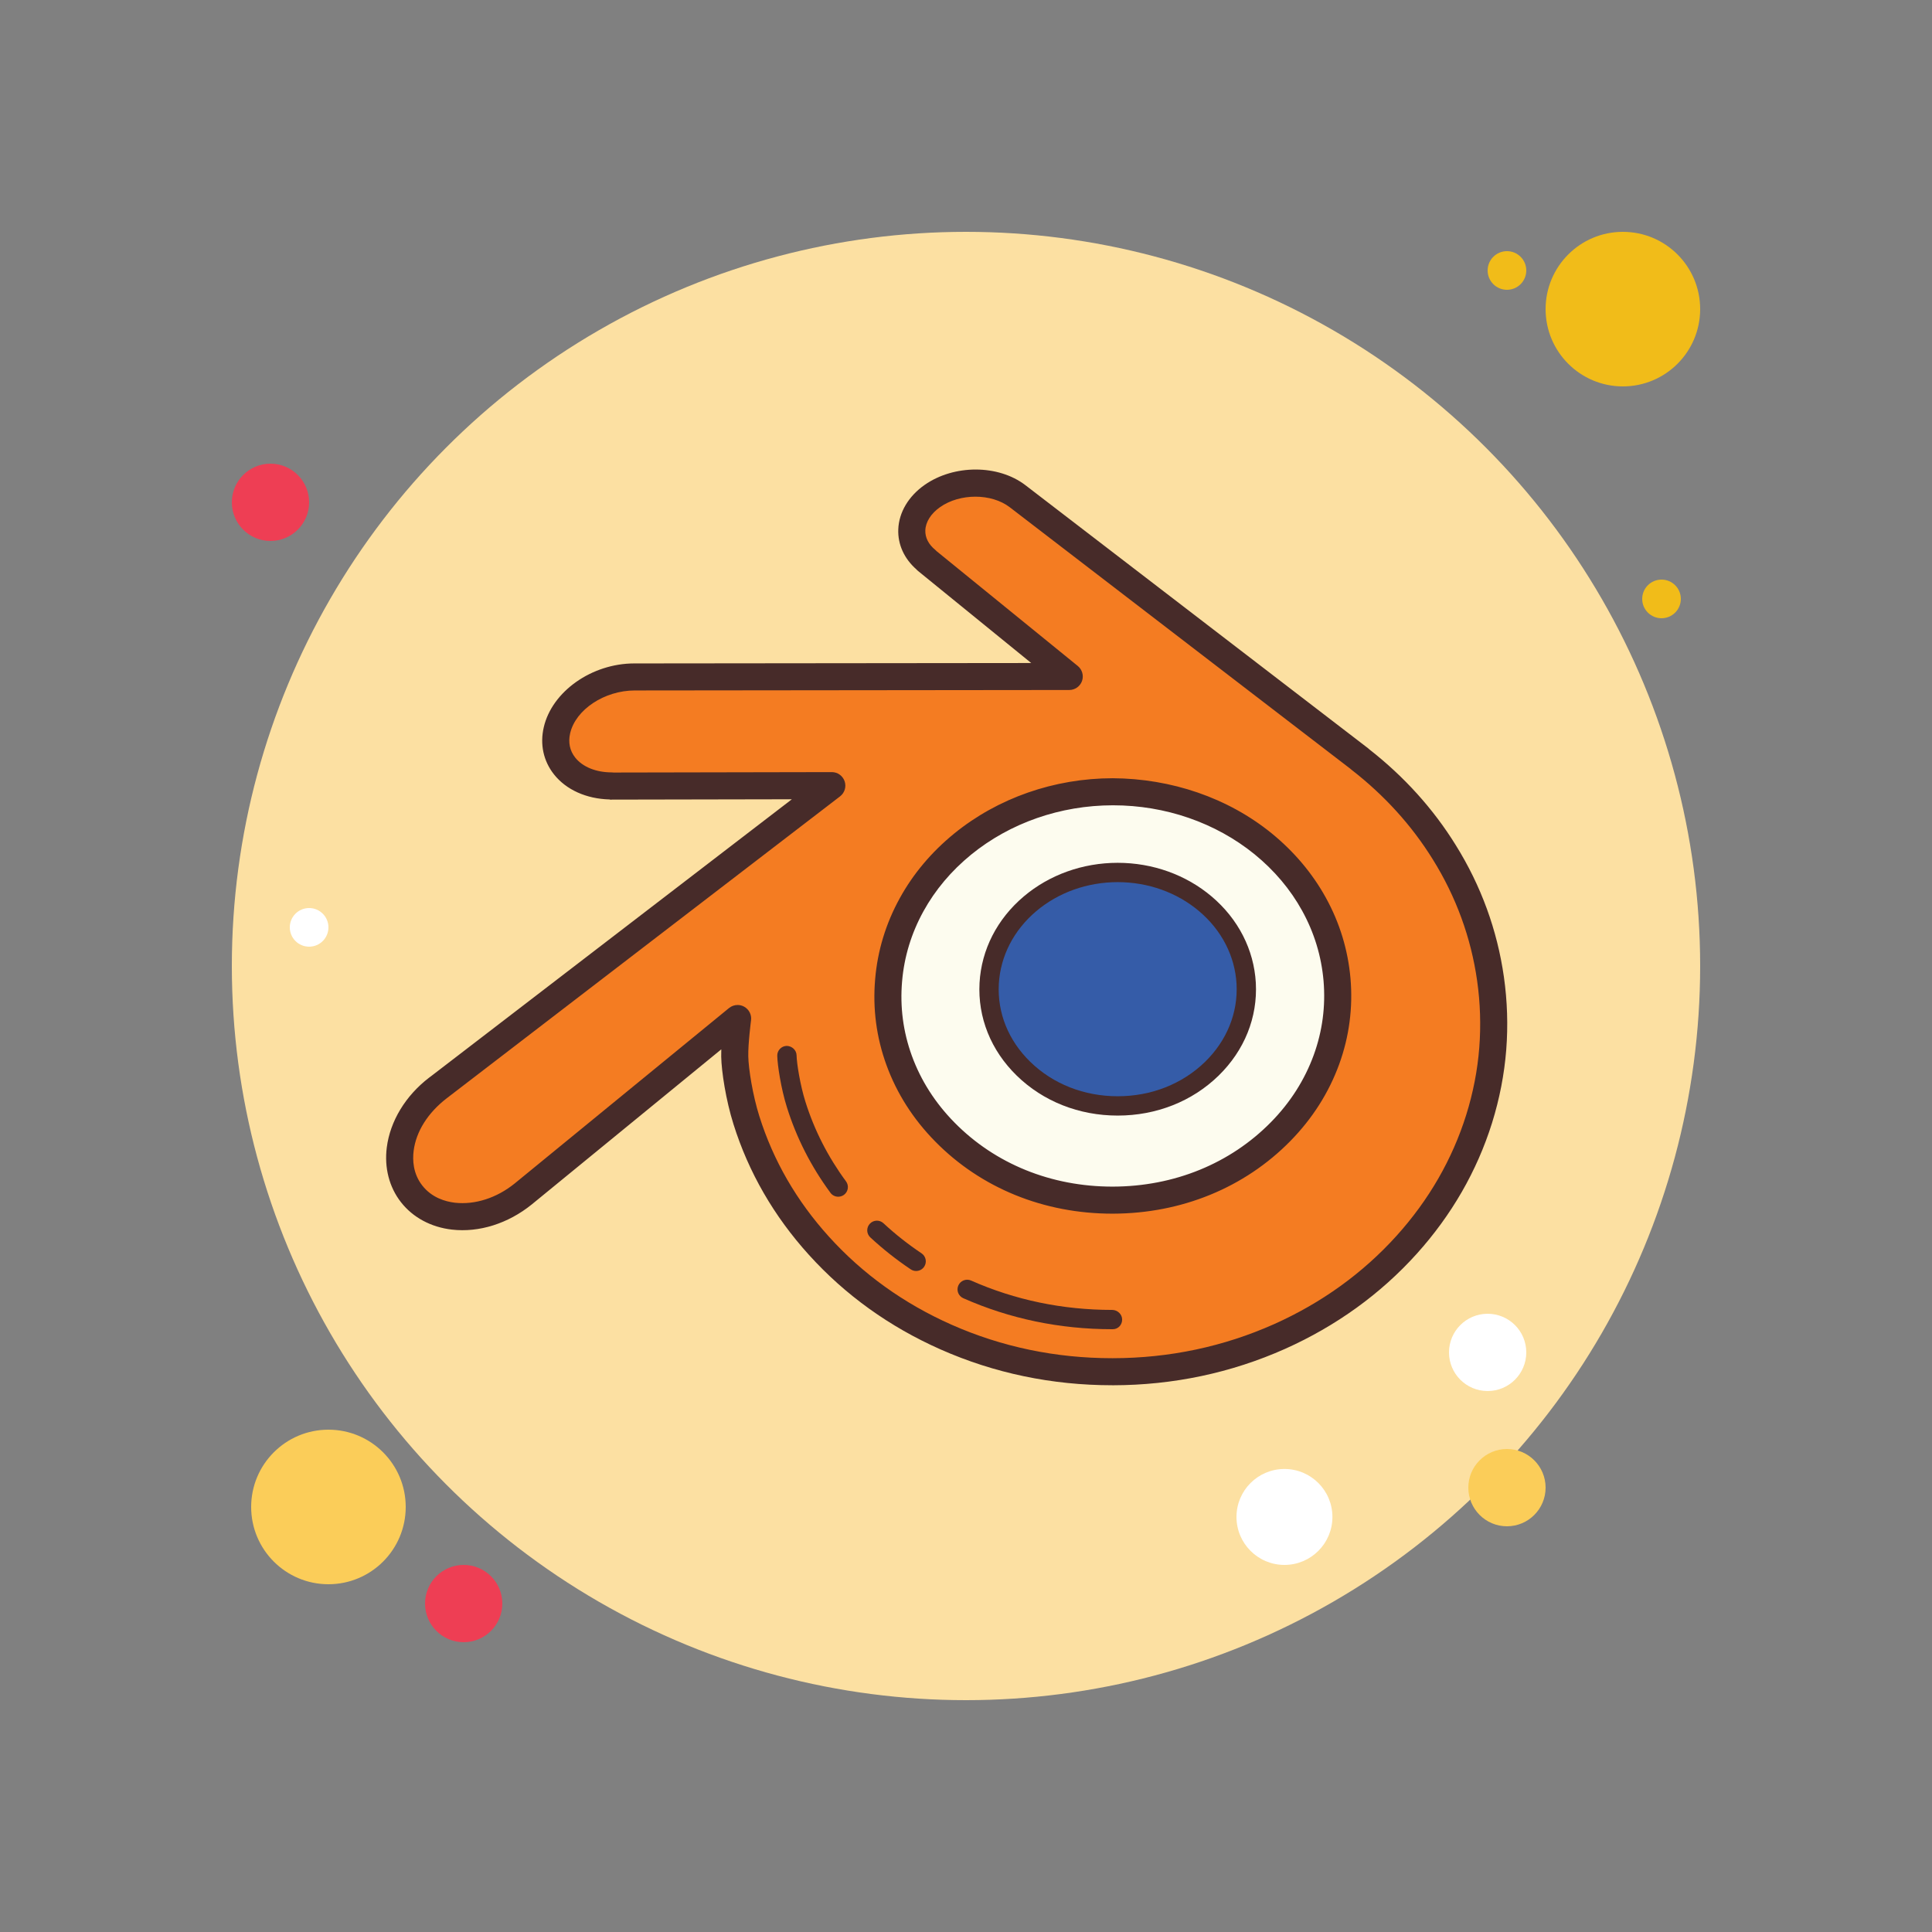 <svg xmlns="http://www.w3.org/2000/svg"  viewBox="0 0 100 100" width="50px" height="50px"><rect x="0" y="0" width="100" height="100" fill="#808080" stroke="none"/><circle cx="78" cy="14" r="1" fill="#f1bc19"/><circle cx="50" cy="50" r="38" fill="#fce0a2"/><circle cx="84" cy="16" r="4" fill="#f1bc19"/><circle cx="14" cy="26" r="2" fill="#ee3e54"/><circle cx="78" cy="77" r="2" fill="#fbcd59"/><circle cx="17" cy="78" r="4" fill="#fbcd59"/><circle cx="24" cy="83" r="2" fill="#ee3e54"/><circle cx="66.483" cy="78.517" r="2.483" fill="#fff"/><circle cx="16" cy="48" r="1" fill="#fff"/><circle cx="86" cy="31" r="1" fill="#f1bc19"/><circle cx="77" cy="70" r="2" fill="#fff"/><path fill="#fdfcef" d="M42.962,50.523c0.206-3.681,2.009-6.924,4.728-9.223c2.667-2.258,6.256-3.638,10.173-3.638 c3.913,0,7.502,1.38,10.171,3.638c2.717,2.299,4.52,5.542,4.728,9.219c0.206,3.782-1.314,7.296-3.981,9.9 c-2.719,2.649-6.587,4.312-10.918,4.312s-8.207-1.662-10.924-4.312C44.27,57.814,42.754,54.301,42.962,50.523L42.962,50.523z"/><path fill="#355ca8" d="M51.201,50.9c0.092-1.643,0.897-3.091,2.111-4.117c1.19-1.008,2.793-1.624,4.541-1.624 c1.746,0,3.349,0.616,4.54,1.624c1.213,1.026,2.018,2.474,2.111,4.115c0.092,1.688-0.586,3.257-1.777,4.419 c-1.214,1.183-2.94,1.925-4.874,1.925c-1.933,0-3.663-0.742-4.876-1.925C51.784,54.155,51.108,52.587,51.201,50.9L51.201,50.9z"/><path fill="#472b29" d="M57.852,57.742c-2.003,0-3.858-0.734-5.225-2.067c-1.341-1.308-2.024-3.013-1.926-4.803v0 c0.097-1.718,0.909-3.305,2.287-4.471c1.327-1.123,3.054-1.742,4.863-1.742s3.536,0.619,4.863,1.742 c1.377,1.165,2.189,2.751,2.287,4.469c0.098,1.79-0.587,3.496-1.927,4.805C61.707,57.008,59.852,57.742,57.852,57.742z M51.699,50.928c-0.082,1.497,0.495,2.928,1.626,4.031c1.179,1.149,2.786,1.783,4.526,1.783c1.738,0,3.345-0.633,4.525-1.783 c1.13-1.104,1.708-2.537,1.627-4.034c-0.082-1.439-0.77-2.775-1.936-3.761c-1.146-0.971-2.644-1.505-4.217-1.505 s-3.07,0.535-4.217,1.505C52.468,48.151,51.781,49.488,51.699,50.928z"/><path fill="#f47c22" d="M38.031,54.681c0.013,0.739,0.249,2.175,0.602,3.297c0.743,2.374,2.004,4.57,3.758,6.506 c1.8,1.99,4.016,3.588,6.576,4.722c2.691,1.192,5.606,1.799,8.635,1.794c3.023-0.004,5.939-0.623,8.63-1.824 c2.56-1.146,4.774-2.751,6.571-4.741c1.753-1.944,3.011-4.144,3.757-6.518c0.375-1.2,0.611-2.417,0.706-3.639 c0.093-1.204,0.054-2.409-0.117-3.614c-0.334-2.347-1.146-4.55-2.396-6.557c-1.144-1.845-2.618-3.46-4.371-4.819l0.004-0.003 l-17.69-13.583c-0.016-0.012-0.029-0.025-0.046-0.036c-1.161-0.891-3.112-0.888-4.389,0.005c-1.29,0.903-1.438,2.396-0.29,3.338 l-0.005,0.005l7.378,6l-22.488,0.024h-0.03c-1.859,0.002-3.646,1.222-3.999,2.763c-0.364,1.57,0.899,2.873,2.832,2.88l-0.003,0.007 l11.398-0.022l-20.34,15.612c-0.026,0.019-0.054,0.039-0.078,0.058c-1.919,1.469-2.539,3.912-1.33,5.458 c1.227,1.572,3.834,1.575,5.773,0.009l11.101-9.085C38.18,52.718,38.018,53.944,38.031,54.681L38.031,54.681z M66.287,58.57 c-2.219,2.26-5.325,3.542-8.685,3.549c-3.366,0.006-6.472-1.264-8.69-3.521c-1.084-1.1-1.88-2.365-2.372-3.712 c-0.481-1.324-0.668-2.73-0.544-4.148c0.117-1.386,0.53-2.709,1.189-3.905c0.647-1.176,1.538-2.239,2.639-3.138 c2.157-1.757,4.902-2.709,7.774-2.713c2.874-0.004,5.618,0.939,7.777,2.69c1.099,0.895,1.989,1.954,2.636,3.128 c0.662,1.196,1.071,2.513,1.194,3.903c0.122,1.416-0.065,2.82-0.546,4.145C68.164,56.201,67.371,57.466,66.287,58.57L66.287,58.57z"/><path fill="#472b29" d="M57.564,71.7c-3.115,0-6.103-0.624-8.881-1.854c-2.644-1.171-4.935-2.817-6.812-4.893 c-1.813-2.001-3.127-4.278-3.907-6.767c-0.394-1.25-0.621-2.733-0.634-3.493l0,0c-0.002-0.118,0-0.247,0.004-0.38l-9.813,8.031 c-1.223,0.988-2.724,1.462-4.132,1.3c-1.083-0.125-2.019-0.629-2.636-1.42c-0.607-0.776-0.867-1.783-0.733-2.835 c0.174-1.361,0.972-2.677,2.189-3.609c0.006-0.004,0.089-0.066,0.096-0.071L40.987,41.37l-9.33,0.018 c-0.026,0.015-0.076-0.003-0.113-0.009c-1.198-0.032-2.239-0.501-2.87-1.297c-0.546-0.689-0.734-1.555-0.529-2.438 c0.425-1.85,2.48-3.302,4.68-3.305l20.551-0.021l-5.852-4.759c-0.03-0.024-0.059-0.051-0.084-0.081 c-0.641-0.562-0.976-1.299-0.945-2.084c0.034-0.875,0.531-1.712,1.364-2.295c1.523-1.066,3.815-1.061,5.216,0.014L70.812,38.73 c0.022,0.018,0.044,0.037,0.064,0.057c1.805,1.411,3.309,3.077,4.471,4.952c1.31,2.101,2.149,4.398,2.495,6.827 c0.177,1.247,0.218,2.514,0.121,3.766c-0.099,1.271-0.347,2.547-0.736,3.794c-0.782,2.493-2.096,4.773-3.904,6.778 c-1.875,2.078-4.165,3.73-6.805,4.912c-2.795,1.247-5.794,1.88-8.915,1.885C57.59,71.7,57.577,71.7,57.564,71.7z M38.18,52.018 c0.117,0,0.234,0.029,0.34,0.089c0.251,0.14,0.391,0.418,0.354,0.703c-0.001,0.012-0.155,1.184-0.143,1.858c0,0,0,0,0,0 c0.011,0.657,0.232,2.028,0.57,3.099c0.719,2.296,1.933,4.397,3.609,6.247c1.745,1.93,3.879,3.461,6.341,4.552 c2.599,1.151,5.396,1.734,8.315,1.734c0.012,0,0.023,0,0.035,0c2.924-0.003,5.731-0.597,8.346-1.763 c2.46-1.101,4.593-2.639,6.337-4.571c1.673-1.854,2.886-3.96,3.607-6.259c0.358-1.146,0.586-2.317,0.676-3.483 c0.089-1.15,0.052-2.314-0.111-3.461c-0.317-2.234-1.091-4.349-2.297-6.285c-1.09-1.757-2.505-3.316-4.206-4.636 c-0.021-0.016-0.04-0.033-0.059-0.051L52.269,26.258c-0.957-0.736-2.589-0.726-3.606-0.013c-0.472,0.33-0.751,0.767-0.768,1.201 c-0.015,0.378,0.165,0.731,0.521,1.022c0.025,0.021,0.049,0.043,0.07,0.067l7.3,5.936c0.229,0.187,0.317,0.498,0.219,0.777 c-0.1,0.279-0.363,0.466-0.659,0.466l-22.488,0.024c-1.58,0.001-3.068,0.997-3.348,2.219c-0.108,0.468-0.018,0.901,0.262,1.254 c0.384,0.485,1.073,0.766,1.89,0.768c0.033,0,0.065,0.003,0.097,0.007l11.295-0.022h0.001c0.3,0,0.566,0.191,0.663,0.475 c0.097,0.284,0.001,0.598-0.237,0.781L23.14,56.833c-1.001,0.765-1.604,1.74-1.73,2.733c-0.061,0.48-0.033,1.182,0.447,1.796 c0.494,0.632,1.193,0.833,1.693,0.891c1.036,0.115,2.159-0.245,3.088-0.995l11.098-9.083C37.864,52.071,38.021,52.018,38.18,52.018 z M57.578,62.819c-3.546,0-6.801-1.324-9.166-3.73c-1.143-1.159-1.995-2.493-2.53-3.964c-0.521-1.431-0.717-2.928-0.584-4.449 c0.124-1.466,0.552-2.874,1.272-4.182c0.695-1.264,1.641-2.388,2.81-3.342c2.268-1.848,5.185-2.867,8.216-2.871 c3.032,0.019,5.951,1.007,8.219,2.847c1.17,0.954,2.114,2.075,2.809,3.334c0.718,1.298,1.147,2.705,1.277,4.18 c0.131,1.519-0.066,3.015-0.586,4.446c-0.537,1.474-1.388,2.811-2.527,3.972l0,0c-2.372,2.417-5.634,3.751-9.185,3.759 C57.595,62.819,57.586,62.819,57.578,62.819z M57.612,41.682c-0.005,0-0.01,0-0.015,0c-2.71,0.003-5.314,0.911-7.333,2.555 c-1.028,0.84-1.859,1.827-2.468,2.933c-0.625,1.135-0.997,2.355-1.104,3.626c-0.115,1.318,0.055,2.613,0.505,3.85 c0.466,1.28,1.211,2.445,2.212,3.461c2.102,2.136,5.001,3.312,8.169,3.312c0.008,0,0.015,0,0.022,0 c3.172-0.006,6.079-1.192,8.187-3.339l0,0c1-1.018,1.743-2.186,2.211-3.471c0.45-1.238,0.621-2.532,0.508-3.846 c-0.112-1.278-0.485-2.498-1.108-3.625c-0.607-1.102-1.438-2.086-2.467-2.925C62.918,42.581,60.319,41.682,57.612,41.682z"/><path fill="#472b29" d="M57.598,68.8h-0.032c-2.709,0-5.302-0.54-7.707-1.605c-0.253-0.112-0.367-0.407-0.255-0.66 c0.112-0.253,0.41-0.366,0.659-0.254c2.277,1.008,4.734,1.52,7.303,1.52c0.276,0,0.516,0.224,0.516,0.5S57.874,68.8,57.598,68.8z M47.419,65.786c-0.096,0-0.192-0.027-0.278-0.084c-0.741-0.496-1.445-1.053-2.093-1.654c-0.203-0.188-0.215-0.504-0.026-0.707 c0.188-0.202,0.506-0.213,0.706-0.026c0.609,0.566,1.272,1.089,1.97,1.556c0.229,0.154,0.291,0.464,0.137,0.694 C47.738,65.708,47.58,65.786,47.419,65.786z M43.386,61.942c-0.153,0-0.305-0.07-0.402-0.203c-1-1.355-1.757-2.842-2.251-4.418 c-0.31-0.983-0.494-2.208-0.502-2.677c-0.005-0.276,0.215-0.504,0.491-0.509c0.268,0.006,0.504,0.215,0.509,0.491 c0.007,0.41,0.188,1.546,0.456,2.395c0.461,1.472,1.168,2.859,2.102,4.125c0.164,0.222,0.117,0.535-0.105,0.699 C43.593,61.91,43.489,61.942,43.386,61.942z"/></svg>